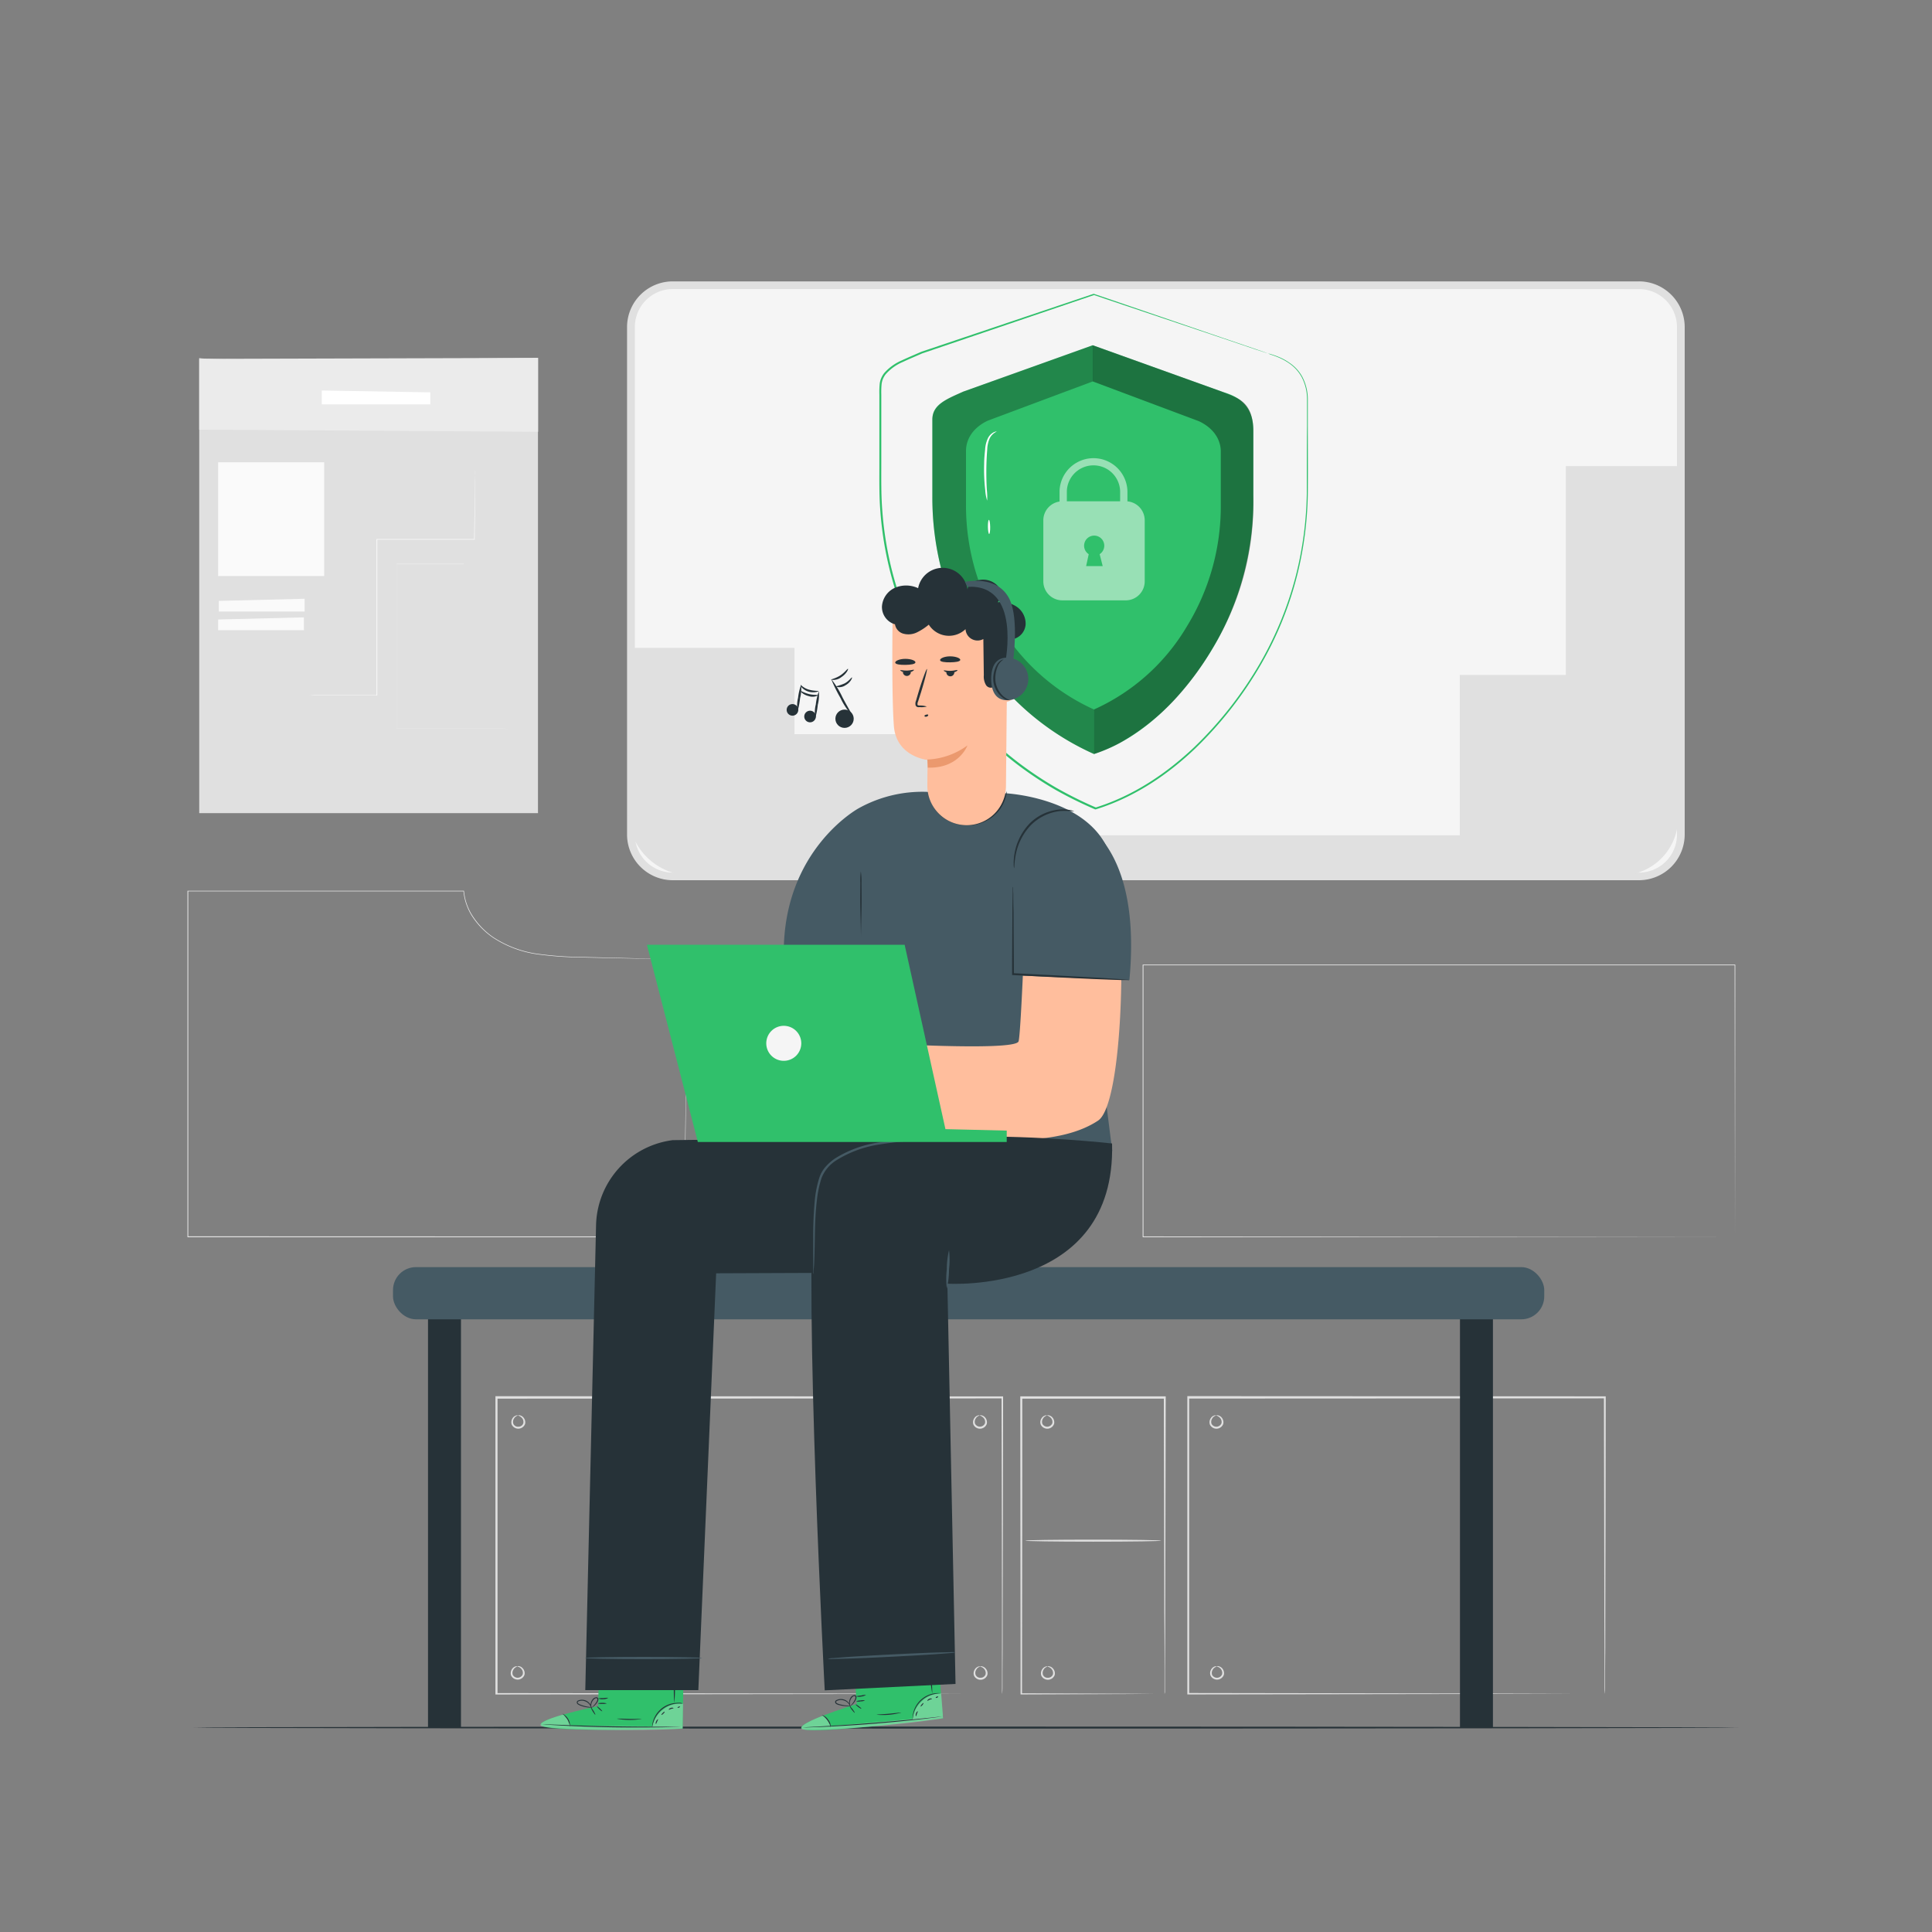 <svg xmlns="http://www.w3.org/2000/svg" viewBox="0 0 500 500"><rect x="0" y="0" width="500" height="500" fill="#808080" stroke="none"/><g id="freepik--background-complete--inject-11"><rect x="163.28" y="73.82" width="271.68" height="152.98" rx="10.83" style="fill:#f5f5f5"></rect><path d="M424.13,227.8h-250A11.84,11.84,0,0,1,162.28,216V84.65a11.84,11.84,0,0,1,11.83-11.83h250A11.85,11.85,0,0,1,436,84.65V216A11.85,11.85,0,0,1,424.13,227.8Zm-250-153a9.84,9.84,0,0,0-9.83,9.83V216a9.84,9.84,0,0,0,9.83,9.83h250A9.84,9.84,0,0,0,434,216V84.65a9.84,9.84,0,0,0-9.83-9.83Z" style="fill:#e0e0e0"></path><path d="M162.61,167.68h43V190h39.18v26.18h133V174.68h27.45V120.62h29.06v91a14.94,14.94,0,0,1-14.94,14.94H178.88a16.26,16.26,0,0,1-16.27-16.27Z" style="fill:#e0e0e0"></path><path d="M178,248.32c0,1.54-.35,27.61-.93,71.79v.08H177l-128.38,0h-.1V230.53h.1l71.4,0h.06v.07a14.39,14.39,0,0,0,2.53,6.88,19.77,19.77,0,0,0,4.95,5,28,28,0,0,0,12,4.42,89.62,89.62,0,0,0,11.24.77l9.49.23,17.67.44L160.3,248l-9.47-.21a89.68,89.68,0,0,1-11.25-.75,28,28,0,0,1-12.08-4.43,19.76,19.76,0,0,1-5-5,14.6,14.6,0,0,1-2.56-7l.08.07-71.4,0,.1-.1v89.49l-.1-.11L177,320l-.08.08C177.59,275.93,178,249.86,178,248.32Z" style="fill:#ebebeb"></path><path d="M259.31,438.39s0-.48,0-1.39,0-2.26,0-4c0-3.53,0-8.71,0-15.36,0-13.28-.06-32.43-.11-55.93l.2.2-130.9.06h0l.26-.26c0,27.15,0,53.09,0,76.7l-.24-.24,94.17.11,27,.07,7.21,0h1.86l.64,0h-.61l-1.83,0-7.16,0-27,.06-94.33.12h-.25v-.24c0-23.61,0-49.55,0-76.7v-.26h.27l130.9.06h.21v.2c0,23.55-.09,42.74-.11,56.06,0,6.63,0,11.79-.05,15.31,0,1.74,0,3.07,0,4S259.31,438.39,259.31,438.39Z" style="fill:#e0e0e0"></path><path d="M253.49,366.33c0,.08-.61.1-1,.83a1.54,1.54,0,0,0-.14,1.32,1.43,1.43,0,0,0,2.56-.12,1.57,1.57,0,0,0-.27-1.3,2.19,2.19,0,0,0-1.11-.73s.14-.09.41-.06a1.64,1.64,0,0,1,1,.56,1.87,1.87,0,0,1,.44,1.66,1.87,1.87,0,0,1-3.47.16,1.87,1.87,0,0,1,.28-1.69,1.64,1.64,0,0,1,.93-.65C253.34,366.25,253.49,366.3,253.49,366.33Z" style="fill:#e0e0e0"></path><path d="M134,366.33c0,.08-.61.1-1,.83a1.54,1.54,0,0,0-.14,1.32,1.3,1.3,0,0,0,1.32.74,1.28,1.28,0,0,0,1.24-.86,1.53,1.53,0,0,0-.27-1.3,2.15,2.15,0,0,0-1.11-.73s.14-.09.41-.06a1.64,1.64,0,0,1,1,.56,1.88,1.88,0,0,1,.45,1.66,1.88,1.88,0,0,1-3.48.16,1.87,1.87,0,0,1,.28-1.69,1.63,1.63,0,0,1,.94-.65C133.85,366.25,134,366.3,134,366.33Z" style="fill:#e0e0e0"></path><path d="M253.64,431.3c0,.09-.61.11-1,.84a1.54,1.54,0,0,0-.14,1.32,1.3,1.3,0,0,0,1.32.74,1.32,1.32,0,0,0,1.24-.86,1.56,1.56,0,0,0-.27-1.3c-.5-.69-1.13-.65-1.11-.74s.14-.09.41-.06a1.69,1.69,0,0,1,1,.57,1.86,1.86,0,0,1,.44,1.65,1.87,1.87,0,0,1-3.47.17,1.87,1.87,0,0,1,.28-1.69,1.68,1.68,0,0,1,.93-.66C253.49,431.23,253.64,431.28,253.64,431.3Z" style="fill:#e0e0e0"></path><path d="M270.91,366.33c0,.08-.61.1-1,.83a1.58,1.58,0,0,0-.15,1.32,1.43,1.43,0,0,0,2.57-.12,1.57,1.57,0,0,0-.27-1.3,2.16,2.16,0,0,0-1.12-.73s.14-.09.42-.06a1.69,1.69,0,0,1,1,.56,1.9,1.9,0,0,1,.44,1.66,1.87,1.87,0,0,1-3.47.16,1.84,1.84,0,0,1,.28-1.69,1.58,1.58,0,0,1,.93-.65C270.77,366.25,270.91,366.3,270.91,366.33Z" style="fill:#e0e0e0"></path><path d="M271.06,431.3c0,.09-.61.11-1,.84a1.62,1.62,0,0,0-.14,1.32,1.3,1.3,0,0,0,1.32.74,1.32,1.32,0,0,0,1.25-.86,1.56,1.56,0,0,0-.27-1.3c-.5-.69-1.13-.65-1.12-.74s.14-.09.41-.06a1.66,1.66,0,0,1,1,.57,1.86,1.86,0,0,1,.45,1.65,1.88,1.88,0,0,1-3.48.17,1.87,1.87,0,0,1,.29-1.69,1.65,1.65,0,0,1,.93-.66C270.91,431.23,271.06,431.28,271.06,431.3Z" style="fill:#e0e0e0"></path><path d="M314.69,366.33c0,.08-.61.1-1,.83a1.58,1.58,0,0,0-.15,1.32,1.43,1.43,0,0,0,2.57-.12,1.57,1.57,0,0,0-.27-1.3,2.16,2.16,0,0,0-1.12-.73s.14-.09.42-.06a1.66,1.66,0,0,1,1,.56,1.9,1.9,0,0,1,.44,1.66,1.87,1.87,0,0,1-3.47.16,1.87,1.87,0,0,1,.28-1.69,1.58,1.58,0,0,1,.93-.65C314.55,366.25,314.7,366.3,314.69,366.33Z" style="fill:#e0e0e0"></path><path d="M314.84,431.3c0,.09-.61.11-1,.84a1.58,1.58,0,0,0-.15,1.32,1.43,1.43,0,0,0,2.57-.12A1.56,1.56,0,0,0,316,432c-.5-.69-1.13-.65-1.12-.74s.14-.09.42-.06a1.72,1.72,0,0,1,1,.57,1.89,1.89,0,0,1,.44,1.65,1.87,1.87,0,0,1-3.47.17,1.84,1.84,0,0,1,.28-1.69,1.65,1.65,0,0,1,.93-.66C314.7,431.23,314.84,431.28,314.84,431.3Z" style="fill:#e0e0e0"></path><path d="M133.85,431.3c0,.09-.61.11-1,.84a1.54,1.54,0,0,0-.14,1.32,1.43,1.43,0,0,0,2.56-.12A1.52,1.52,0,0,0,135,432c-.5-.69-1.13-.65-1.12-.74s.14-.09.41-.06a1.66,1.66,0,0,1,1,.57,1.86,1.86,0,0,1,.45,1.65,1.88,1.88,0,0,1-3.48.17,1.9,1.9,0,0,1,.28-1.69,1.7,1.7,0,0,1,.94-.66C133.7,431.23,133.85,431.28,133.85,431.3Z" style="fill:#e0e0e0"></path><path d="M301.38,438.39s0-.14,0-.39,0-.63,0-1.1c0-1,0-2.42,0-4.26,0-3.72,0-9.12-.07-15.91,0-13.58-.07-32.72-.11-55l.24.24-37.13,0h0l.26-.26c0,29.66-.05,56.67-.07,76.7l-.19-.19,27.1.1,7.42.05,1.94,0,.67,0-.63,0-1.91,0-7.37.05-27.22.1h-.19v-.19c0-20-.05-47-.07-76.7v-.26h37.64v.25c-.05,22.39-.09,41.58-.12,55.21,0,6.76-.05,12.14-.07,15.85,0,1.82,0,3.23,0,4.21,0,.46,0,.81,0,1.07A2.45,2.45,0,0,1,301.38,438.39Z" style="fill:#e0e0e0"></path><path d="M300.53,398.72c0,.15-7.89.26-17.6.26s-17.61-.11-17.61-.26,7.88-.26,17.61-.26S300.53,398.58,300.53,398.72Z" style="fill:#e0e0e0"></path><path d="M415.25,438.39s0-.49,0-1.41,0-2.29,0-4.07c0-3.57,0-8.79-.05-15.47,0-13.34-.07-32.49-.11-55.75l.21.21-107.8.05h0l.26-.26c0,27.46,0,53.52,0,76.7l-.24-.24,77.72.12,22.15.06,5.89,0h1.52l.53,0h-.5l-1.49,0-5.85,0-22.09.07-77.88.12h-.24v-.24c0-23.18,0-49.24,0-76.7v-.26h.27l107.8.05h.21v.21c0,23.31-.09,42.51-.11,55.89,0,6.65,0,11.86-.06,15.42,0,1.76,0,3.1,0,4S415.25,438.39,415.25,438.39Z" style="fill:#e0e0e0"></path><path d="M51.56,92.63V210.44h87.67V92.61S51.56,93.58,51.56,92.63Z" style="fill:#e0e0e0"></path><polygon points="51.56 92.88 51.56 111.2 139.26 111.74 139.26 92.63 51.56 92.88" style="fill:#ebebeb"></polygon><path d="M83.28,101.06v3.59h28.08v-3.11S84,101.06,83.28,101.06Z" style="fill:#fff"></path><rect x="56.45" y="119.64" width="27.45" height="29.44" style="fill:#fafafa"></rect><path d="M80.07,179.91l1.21,0,3.48,0,12.76,0-.08.08c0-8.76,0-20.34,0-33v-7.48h.1l25.24,0-.08.08c.09-5.46.16-9.91.21-13,0-1.51,0-2.7.07-3.56s0-1.25,0-1.25,0,.43,0,1.25,0,2,0,3.56c0,3.13-.08,7.58-.14,13v.08h-.08l-25.24,0,.11-.11v7.38c0,12.68,0,24.26,0,33V180h-.08l-12.76,0-3.48,0Z" style="fill:#fafafa"></path><path d="M131.75,188.63l-2.08,0-5.88,0-21,0h-.09v-.09c0-8.46,0-18.44,0-29.09V145.86h17.41l-.08.09c0-8.14,0-14.91,0-19.68,0-2.34,0-4.19,0-5.5s0-1.94,0-1.94,0,.68,0,1.94,0,3.16,0,5.5c0,4.77,0,11.54,0,19.68v.09h-17.4l.1-.1c0,4.34,0,8.9,0,13.58,0,10.65,0,20.63,0,29.09l-.09-.09,21,0,5.88,0Z" style="fill:#ebebeb"></path><polygon points="56.63 155.51 56.63 158.27 78.84 158.27 78.84 154.96 56.63 155.51" style="fill:#fafafa"></polygon><polygon points="56.45 160.32 56.45 163.09 78.66 163.09 78.66 159.77 56.45 160.32" style="fill:#fafafa"></polygon><path d="M449,320.11c0-1.49,0-27-.08-70.37l.08.08-153.19,0h0l.11-.1c0,24.74,0,48.55,0,70.37l-.1-.1,153.2.1-153.2.1h-.1V249.64h.11l153.19,0h.07v.08C449.06,293.07,449,318.62,449,320.11Z" style="fill:#ebebeb"></path></g><g id="freepik--Floor--inject-11"><path d="M449.88,447.1c0,.14-89.5.26-199.87.26s-199.89-.12-199.89-.26,89.48-.26,199.89-.26S449.88,447,449.88,447.1Z" style="fill:#263238"></path></g><g id="freepik--Bench--inject-11"><rect x="110.77" y="340.35" width="8.53" height="106.74" style="fill:#263238"></rect><rect x="377.84" y="340.35" width="8.53" height="106.75" style="fill:#263238"></rect><rect x="101.71" y="327.93" width="297.94" height="13.51" rx="5.94" style="fill:#455a64"></rect></g><g id="freepik--Shield--inject-11"><path d="M316.65,101.5,282.8,89.35l-33.51,12c-4.28,2-8,3.23-8,7.21V128.4a75,75,0,0,0,11,39.5,68.78,68.78,0,0,0,30.84,27.24c13.7-4.45,23.93-16.32,30.18-26.46a75,75,0,0,0,11.05-39.5V111.33C324.36,105.64,321.34,102.87,316.65,101.5Z" style="fill:#30C06B"></path><g style="opacity:0.3"><path d="M283.13,183.62a54.71,54.71,0,0,1-24.4-21.72A59.43,59.43,0,0,1,250,130.64V116.72c0-3.15,1.9-6.11,5.68-7.87l27.13-10.14V89.35l-33.51,12c-3.52,1.53-8,3.23-8,7.21V128.4a75,75,0,0,0,11,39.5,68.78,68.78,0,0,0,30.84,27.24Z"></path></g><g style="opacity:0.4"><path d="M283.13,195.14a41,41,0,0,0,6.65-2.85,59.58,59.58,0,0,0,14.07-11.07,75.46,75.46,0,0,0,9.79-13.15,72.22,72.22,0,0,0,10.72-39.88l0-16.39c0-8.16-4.21-8.76-7.73-10.3L282.8,89.35v9.36L310.26,109c3.78,1.77,5.68,4.72,5.68,7.88v13.92a59.34,59.34,0,0,1-8.74,31.25,53.32,53.32,0,0,1-24.07,21.56Z"></path></g><path d="M291.78,129.75l0-2.68a8.79,8.79,0,0,0-17.57,0l0,2.73a4.92,4.92,0,0,0-4.2,4.86v15.8a4.92,4.92,0,0,0,4.92,4.91h16.4a4.91,4.91,0,0,0,4.92-4.91v-15.8A4.92,4.92,0,0,0,291.78,129.75Zm-6.4,16.76h-4.29l.67-3.09a2.61,2.61,0,1,1,2.83,0Zm4.51-16.78H276.1l0-2.66a6.9,6.9,0,0,1,13.79,0Z" style="fill:#fff;opacity:0.5"></path><path d="M255.48,129.56a10.75,10.75,0,0,1-.5-2.75,45.78,45.78,0,0,1-.28-6.74c0-1.32.13-2.57.25-3.71a7.73,7.73,0,0,1,.75-3,3.43,3.43,0,0,1,1.48-1.49c.46-.22.75-.21.75-.17a3.8,3.8,0,0,0-1.85,1.85,8.05,8.05,0,0,0-.59,2.85c-.09,1.13-.16,2.37-.2,3.68-.07,2.61,0,5,.1,6.68A16.43,16.43,0,0,1,255.48,129.56Z" style="fill:#fff"></path><path d="M256,138.2c-.16,0-.31-.81-.33-1.82s.1-1.83.26-1.84.31.82.33,1.83S256.14,138.2,256,138.2Z" style="fill:#fff"></path><path d="M328.14,91.46a17.8,17.8,0,0,1,2.68.87,14.22,14.22,0,0,1,3,1.64A10.28,10.28,0,0,1,337,97.45a12.57,12.57,0,0,1,1.46,5.73c0,2.18,0,4.54,0,7.09,0,5.09.05,10.91,0,17.4a92.35,92.35,0,0,1-2.74,21.15,90.11,90.11,0,0,1-9.31,23,99.28,99.28,0,0,1-17.09,21.89c-7,6.69-15.64,12.61-25.73,15.75l-.09,0-.09,0a105.16,105.16,0,0,1-10.33-5.1,95.53,95.53,0,0,1-9.87-6.57,89.33,89.33,0,0,1-17.2-17.37,90.57,90.57,0,0,1-18.19-48.32c-.32-4.15-.23-8.25-.24-12.28V107.89c0-2,0-3.88,0-5.79a21.65,21.65,0,0,1,.1-2.89,5.63,5.63,0,0,1,1.16-2.67,12.69,12.69,0,0,1,4.57-3.28c1.67-.79,3.35-1.48,5-2.21h0l44.59-15,.05,0,.06,0,33.08,11.31,8.83,3,2.27.79.77.29s-.27-.07-.78-.24l-2.29-.75-8.86-3L283.08,76.34h.11L238.64,91.47h0c-1.64.73-3.33,1.42-5,2.21a12.28,12.28,0,0,0-4.41,3.16,5.13,5.13,0,0,0-1.06,2.46,21.58,21.58,0,0,0-.09,2.81v5.79c0,3.89,0,7.86,0,11.88s-.07,8.12.25,12.24a90.1,90.1,0,0,0,18.1,48.05,88.91,88.91,0,0,0,17.11,17.27,93.85,93.85,0,0,0,9.81,6.53A104.14,104.14,0,0,0,283.67,209h-.17c10-3.1,18.55-9,25.55-15.62a99.1,99.1,0,0,0,17.05-21.76,90.64,90.64,0,0,0,9.31-22.83,92.24,92.24,0,0,0,2.79-21.06c0-6.48,0-12.31.06-17.4,0-2.55,0-4.92,0-7.08a12.29,12.29,0,0,0-1.39-5.66,10.34,10.34,0,0,0-3.09-3.46,15.18,15.18,0,0,0-3-1.66,20.62,20.62,0,0,0-2-.72Z" style="fill:#30C06B"></path></g><g id="freepik--Character--inject-11"><path d="M222.8,249.41l2.49,47,62.56,1.43-4.63-36.52L288,224c-3.14-17.48-27.65-18.69-27.65-18.69L241.12,205a33.85,33.85,0,0,0-18.93,4.2s-19.52,10.63-19.35,37.64" style="fill:#455a64"></path><path d="M260.54,204.77a19.83,19.83,0,0,1-1.69,3.8,10.14,10.14,0,0,1-8.43,4.43,10,10,0,0,1-8.46-4.37,10.21,10.21,0,0,1-1.2-2.78,5.41,5.41,0,0,0-.33-1.08,3.52,3.52,0,0,0,.1,1.14,9,9,0,0,0,1.08,2.93,8.94,8.94,0,0,0,3.31,3.27,10.7,10.7,0,0,0,5.5,1.49,10.46,10.46,0,0,0,5.48-1.53,9.75,9.75,0,0,0,3.31-3.27,10.11,10.11,0,0,0,1.17-2.9A3.12,3.12,0,0,0,260.54,204.77Z" style="fill:#263238"></path><path d="M275.24,220.5a26.62,26.62,0,0,0-10,19.71c-.48,11.94-1.22,28.52-1.66,29.35-1.37,2.56-37.56.38-41.37.11l-4.6-1.42s-8.46-7.32-10-5.12,4.44,3.61,5.6,7.93-10.86.94-11.64.41l-3.1-.88s1.84,5.9,3.41,7.77c5,6,16.49,9,16.49,9s46.87,15.23,65.8,2.66c6.19-4.11,7.24-44.4,4.9-60a12.46,12.46,0,0,0-12.48-10.6Z" style="fill:#ffbe9d"></path><path d="M205.71,277.24a22,22,0,0,0-2.85-1.49,23.48,23.48,0,0,0-2.88-1.42,10.35,10.35,0,0,0,2.72,1.74A10.6,10.6,0,0,0,205.71,277.24Z" style="fill:#eb996e"></path><path d="M283,214.87c5.77,5.52,11.36,16.6,9.29,38.77l-30.75-1.27.79-30.34a10.26,10.26,0,0,1,4-7.83h0A12.84,12.84,0,0,1,283,214.87Z" style="fill:#455a64"></path><path d="M221.72,441l-.82-11.63,21.77-1.69,1.39,17-1.34.19c-6,.8-30.48,3.65-34.59,2.74C203.55,446.6,221.72,441,221.72,441Z" style="fill:#30C06B"></path><g style="opacity:0.3"><path d="M236.15,445.12a7.6,7.6,0,0,1,2.42-4.86,7.37,7.37,0,0,1,5-2l.48,6.08Z" style="fill:#fff"></path></g><g style="opacity:0.3"><path d="M212.87,444.06s-6.34,2.37-5.45,3.38,25.75-.94,36.64-2.76l-.07-.48-29,2.51S214.14,444,212.87,444.06Z" style="fill:#fff"></path></g><path d="M244.33,444.16l-.37.07-1.07.15-3.95.48c-3.33.38-7.94.84-13,1.25s-9.74.66-13.09.81l-4,.14-1.08,0a1.38,1.38,0,0,1-.38,0l.38,0,1.08-.07,4-.23c3.35-.19,8-.48,13.08-.89s9.71-.84,13-1.17l4-.4,1.07-.1A1.56,1.56,0,0,1,244.33,444.16Z" style="fill:#263238"></path><path d="M215,447.05a5.71,5.71,0,0,0-2.35-3.24,2.93,2.93,0,0,1,1.68,1.25A2.9,2.9,0,0,1,215,447.05Z" style="fill:#263238"></path><path d="M221.21,443.29c-.06,0-.39-.31-.75-.78s-.6-.9-.54-.94.4.3.75.78S221.27,443.24,221.21,443.29Z" style="fill:#263238"></path><path d="M222.9,442.22c0,.06-.4-.15-.8-.45s-.7-.61-.65-.67.41.15.81.46S223,442.16,222.9,442.22Z" style="fill:#263238"></path><path d="M223.86,440.08a2.78,2.78,0,0,1-1.13.23,2.57,2.57,0,0,1-1.15,0,2.6,2.6,0,0,1,1.13-.23A2.41,2.41,0,0,1,223.86,440.08Z" style="fill:#263238"></path><path d="M224.13,438.6a2.28,2.28,0,0,1-1.24.46,2.21,2.21,0,0,1-1.33-.07,7.85,7.85,0,0,1,1.29-.19A7.18,7.18,0,0,1,224.13,438.6Z" style="fill:#263238"></path><path d="M220.33,441.45a4.28,4.28,0,0,1-1.4.1,7.73,7.73,0,0,1-1.52-.22,3.71,3.71,0,0,1-.88-.28.77.77,0,0,1-.38-.41.55.55,0,0,1,.17-.57,2.57,2.57,0,0,1,3.23.5,2.51,2.51,0,0,1,.53.9,1,1,0,0,1,.07.37,4.08,4.08,0,0,0-.73-1.14,2.52,2.52,0,0,0-1.26-.68,2.15,2.15,0,0,0-1.66.24c-.21.18-.1.44.16.56a4.3,4.3,0,0,0,.81.28,9.55,9.55,0,0,0,1.47.26C219.79,441.44,220.32,441.4,220.33,441.45Z" style="fill:#263238"></path><path d="M220,441.54a1.37,1.37,0,0,1-.24-1,2.41,2.41,0,0,1,.3-1.06,1.42,1.42,0,0,1,1.11-.8.54.54,0,0,1,.48.61,1.51,1.51,0,0,1-.18.64,4.13,4.13,0,0,1-.6.9c-.4.47-.74.66-.76.63s.26-.27.61-.74a4.86,4.86,0,0,0,.53-.89c.16-.31.25-.85-.1-.89s-.68.37-.88.67a2.34,2.34,0,0,0-.32.94A4.69,4.69,0,0,0,220,441.54Z" style="fill:#263238"></path><path d="M243.42,438.23s-.63,0-1.6.19a6.83,6.83,0,0,0-5.35,5c-.26,1-.24,1.59-.29,1.59a1.13,1.13,0,0,1,0-.44,5.77,5.77,0,0,1,.15-1.2,6.63,6.63,0,0,1,5.49-5.13,6,6,0,0,1,1.2-.06A1.72,1.72,0,0,1,243.42,438.23Z" style="fill:#263238"></path><path d="M240.45,429.35a35.09,35.09,0,0,1,.54,4.46,38.19,38.19,0,0,1,.28,4.48,35.09,35.09,0,0,1-.54-4.46A38.19,38.19,0,0,1,240.45,429.35Z" style="fill:#263238"></path><path d="M233.25,443.21a17.68,17.68,0,0,1-6.36.56c0-.08,1.43-.1,3.18-.26S233.23,443.14,233.25,443.21Z" style="fill:#263238"></path><path d="M237.51,442.87c.06.05-.09.31-.21.65s-.17.64-.25.64-.14-.34,0-.73S237.46,442.83,237.51,442.87Z" style="fill:#263238"></path><path d="M239,440.75c.05,0-.07.28-.28.53s-.42.4-.47.36.06-.29.27-.53S238.91,440.7,239,440.75Z" style="fill:#263238"></path><path d="M241.2,439.65c0,.08-.3.1-.61.24s-.53.32-.59.28.09-.36.48-.53S241.21,439.58,241.2,439.65Z" style="fill:#263238"></path><path d="M242.8,439.09c0,.07-.08.19-.26.27s-.34.1-.37,0,.08-.19.26-.27S242.77,439,242.8,439.09Z" style="fill:#263238"></path><path d="M154.8,441.55l.29-11.65,21.84.41-.25,17.05-1.36.07c-6,.22-30.68.69-34.69-.6C136.17,445.38,154.8,441.55,154.8,441.55Z" style="fill:#30C06B"></path><g style="opacity:0.3"><path d="M168.76,447a7.64,7.64,0,0,1,2.88-4.6,7.35,7.35,0,0,1,5.13-1.49l-.11,6.1Z" style="fill:#fff"></path></g><g style="opacity:0.3"><path d="M145.69,443.75s-6.54,1.75-5.75,2.84,25.72,1.54,36.74.77l0-.48-29.08-.29S147,443.82,145.69,443.75Z" style="fill:#fff"></path></g><path d="M177,446.87l-.38,0-1.08.05-4,.1c-3.36.06-8,.08-13.11,0s-9.75-.27-13.1-.45l-4-.24-1.07-.08a1.65,1.65,0,0,1-.38,0,2.21,2.21,0,0,1,.38,0l1.08,0,4,.15c3.35.13,8,.28,13.1.37s9.74.1,13.1.09h5.05A1.59,1.59,0,0,1,177,446.87Z" style="fill:#263238"></path><path d="M147.57,446.93a9,9,0,0,0-.71-1.9,8.57,8.57,0,0,0-1.33-1.55,3.52,3.52,0,0,1,2,3.45Z" style="fill:#263238"></path><path d="M154.07,443.78c-.06,0-.36-.34-.67-.85s-.51-.95-.45-1,.36.35.67.85S154.13,443.74,154.07,443.78Z" style="fill:#263238"></path><path d="M155.85,442.88c0,.05-.39-.18-.76-.53s-.63-.67-.58-.72.39.18.76.53S155.9,442.83,155.85,442.88Z" style="fill:#263238"></path><path d="M157,440.84a2.56,2.56,0,0,1-1.14.12,2.4,2.4,0,0,1-1.14-.14,5.06,5.06,0,0,1,2.28,0Z" style="fill:#263238"></path><path d="M157.42,439.39a2.19,2.19,0,0,1-1.28.35,2.25,2.25,0,0,1-1.31-.2,7.12,7.12,0,0,1,1.3-.07A8.14,8.14,0,0,1,157.42,439.39Z" style="fill:#263238"></path><path d="M153.36,441.86a4,4,0,0,1-1.4,0,8,8,0,0,1-1.49-.36,4.06,4.06,0,0,1-.85-.37.78.78,0,0,1-.34-.44.55.55,0,0,1,.23-.55,2.56,2.56,0,0,1,3.17.81,2.65,2.65,0,0,1,.44.94.92.92,0,0,1,0,.38,4.21,4.21,0,0,0-.62-1.21,2.53,2.53,0,0,0-1.19-.8,2.2,2.2,0,0,0-1.67.08c-.23.17-.14.43.1.58a4.54,4.54,0,0,0,.78.35,9.7,9.7,0,0,0,1.44.4C152.83,441.81,153.36,441.82,153.36,441.86Z" style="fill:#263238"></path><path d="M153,441.93a1.43,1.43,0,0,1-.15-1,2.33,2.33,0,0,1,.41-1,1.39,1.39,0,0,1,1.18-.69.56.56,0,0,1,.42.65,1.63,1.63,0,0,1-.25.63,4.65,4.65,0,0,1-.68.83,2.3,2.3,0,0,1-.81.56s.28-.25.68-.69a5,5,0,0,0,.6-.83c.2-.29.34-.82,0-.89s-.72.3-.94.58a2.39,2.39,0,0,0-.41.9A5.23,5.23,0,0,0,153,441.93Z" style="fill:#263238"></path><path d="M176.66,440.89c0,.05-.63-.07-1.61,0a6.86,6.86,0,0,0-5.81,4.46c-.35.93-.39,1.56-.44,1.55a1.15,1.15,0,0,1,0-.44,5.64,5.64,0,0,1,.26-1.17,6.62,6.62,0,0,1,6-4.58,5.28,5.28,0,0,1,1.2,0A1,1,0,0,1,176.66,440.89Z" style="fill:#263238"></path><path d="M174.56,431.76a39.64,39.64,0,0,1,.11,4.49,37.41,37.41,0,0,1-.16,4.48,39.64,39.64,0,0,1-.11-4.49A40.27,40.27,0,0,1,174.56,431.76Z" style="fill:#263238"></path><path d="M166.06,444.86a18.05,18.05,0,0,1-6.39-.05c0-.08,1.44,0,3.19.05S166.05,444.79,166.06,444.86Z" style="fill:#263238"></path><path d="M170.34,444.94c0,.05-.13.3-.28.62s-.23.61-.31.61-.11-.35.07-.72S170.29,444.88,170.34,444.94Z" style="fill:#263238"></path><path d="M172,443c.06.05-.09.28-.32.5s-.46.37-.51.31.1-.27.33-.5S171.93,442.91,172,443Z" style="fill:#263238"></path><path d="M174.31,442.08c0,.08-.31.07-.63.18s-.56.27-.61.22.13-.35.53-.48S174.33,442,174.31,442.08Z" style="fill:#263238"></path><path d="M176,441.68c0,.07-.1.18-.28.25s-.36.06-.38,0,.1-.17.28-.24S175.93,441.61,176,441.68Z" style="fill:#263238"></path><path d="M174,295.07l74.89-.94-15.65,35.21-47.9.19L180.73,437.4H151.47l2.79-120.32a22.73,22.73,0,0,1,19.75-22Z" style="fill:#263238"></path><path d="M181.7,429.09c0-.16-6.79-.29-15.17-.29s-15.16.13-15.16.29,6.79.3,15.16.3S181.7,429.25,181.7,429.09Z" style="fill:#455a64"></path><path d="M245.18,332.21l2.11,103.59-33.85,1.66s-5.39-101.49-2.7-130.29c1.84-19.71,77.06-11.24,77.06-11.24,1.09,39.25-42.62,36.28-42.62,36.28" style="fill:#263238"></path><path d="M247.29,427.63a5.29,5.29,0,0,0-1.3-.05l-3.55.08c-3,.1-7.13.28-11.69.51s-8.7.47-11.69.67l-3.53.28a5.21,5.21,0,0,0-1.3.18,6.22,6.22,0,0,0,1.31.05l3.55-.09c3-.09,7.13-.27,11.69-.5s8.7-.47,11.69-.68l3.53-.27A5.56,5.56,0,0,0,247.29,427.63Z" style="fill:#455a64"></path><path d="M245.61,323.51a22.1,22.1,0,0,0-.58,5,21.61,21.61,0,0,0,0,5,22,22,0,0,0,.58-5A21.64,21.64,0,0,0,245.61,323.51Z" style="fill:#455a64"></path><path d="M246.92,294.33a2.63,2.63,0,0,0-.64,0l-1.83,0c-1.59.05-3.9.13-6.74.29s-6.23.41-10,1a29.38,29.38,0,0,0-11.55,4.15,13.07,13.07,0,0,0-2.47,2.15,8.22,8.22,0,0,0-1.62,2.78,28,28,0,0,0-1.19,5.83,97.49,97.49,0,0,0-.42,10v6.74c0,.74,0,1.34,0,1.83a2.63,2.63,0,0,0,0,.64,2.76,2.76,0,0,0,.09-.64c0-.41.09-1,.13-1.83.09-1.59.14-3.89.19-6.73s.11-6.23.54-9.95a28.53,28.53,0,0,1,1.2-5.71,9.51,9.51,0,0,1,3.88-4.62,29.2,29.2,0,0,1,11.29-4.1c3.7-.58,7.08-.87,9.91-1.09l6.72-.47,1.82-.15A2.76,2.76,0,0,0,246.92,294.33Z" style="fill:#455a64"></path><path d="M250.13,213.56h0A10.18,10.18,0,0,1,240,203.27c0-3.53.1-6.59.1-6.59s-8.17-.76-8.77-8.85-.34-26.76-.34-26.76h0a28.19,28.19,0,0,1,28.48,1.81l1.26.85-.39,39.76A10.16,10.16,0,0,1,250.13,213.56Z" style="fill:#ffbe9d"></path><path d="M239.86,182.85A5.25,5.25,0,0,1,238,183a1.48,1.48,0,0,1-.5,0,.78.78,0,0,1-.53-.43,1.83,1.83,0,0,1,.09-1.22l.69-2.34c1-3.3,2-5.93,2.14-5.88s-.52,2.77-1.54,6.07c-.26.8-.5,1.56-.74,2.32a1.59,1.59,0,0,0-.16.85c0,.16.27.21.56.22A5.54,5.54,0,0,1,239.86,182.85Z" style="fill:#263238"></path><path d="M240,196.57a18.88,18.88,0,0,0,10.37-3.65s-2.14,6-10.26,5.74Z" style="fill:#eb996e"></path><path d="M258.6,172.68c.15-.06,5.12-.71,4.65,5.16S257,181.3,257,181.13,258.6,172.68,258.6,172.68Z" style="fill:#ffbe9d"></path><path d="M259,179.21s.09.08.26.17a1,1,0,0,0,.76.08,2.53,2.53,0,0,0,1.35-2.17,3.28,3.28,0,0,0-.17-1.49,1.16,1.16,0,0,0-.7-.85.52.52,0,0,0-.63.23c-.09.16-.06.28-.09.29s-.12-.11-.06-.35a.71.71,0,0,1,.27-.35.78.78,0,0,1,.57-.1,1.46,1.46,0,0,1,1,1,3.52,3.52,0,0,1,.22,1.67,2.64,2.64,0,0,1-1.69,2.41,1.08,1.08,0,0,1-.93-.23C259,179.35,259,179.22,259,179.21Z" style="fill:#eb996e"></path><path d="M231.58,161.56a4.66,4.66,0,0,1-3.33-4.63,5.71,5.71,0,0,1,3.36-4.81,7.38,7.38,0,0,1,6,.1,6.47,6.47,0,0,1,12.77.35c.2-1.56,2-2.43,3.54-2.53a5.19,5.19,0,0,1,4.27,1.57,3.18,3.18,0,0,1,0,4.26,7.21,7.21,0,0,1,5,1.2,5.31,5.31,0,0,1,2.24,4.55,4.22,4.22,0,0,1-3.17,3.77c-.59.13-.74-.27-1.06.24a5.33,5.33,0,0,0-.23,1.7,22.91,22.91,0,0,1-.33,5.54,2.25,2.25,0,0,0-2.82,1.26,6.58,6.58,0,0,0-.32,3.39,1.49,1.49,0,0,1-2.3-.19,4.33,4.33,0,0,1-.59-2.59l-.12-9.36a3.11,3.11,0,0,1-4.61-2.56,6.18,6.18,0,0,1-9.51-1.16,15.17,15.17,0,0,1-3.07,2,5,5,0,0,1-3.6.31,3,3,0,0,1-2.11-2.75l.41-.35" style="fill:#263238"></path><polygon points="260.54 295.55 180.6 295.55 167.42 244.5 234.12 244.5 244.68 292.22 260.54 292.6 260.54 295.55" style="fill:#30C06B"></polygon><path d="M236.54,173.36c.08.11-.66.69-1.76.71s-1.87-.51-1.79-.62.82.13,1.78.1S236.47,173.23,236.54,173.36Z" style="fill:#263238"></path><path d="M233.66,173.9a1,1,0,1,0,2.07,0" style="fill:#263238"></path><path d="M247.79,173.43c.09.11-.65.69-1.76.71s-1.87-.51-1.79-.62.83.13,1.78.1S247.72,173.3,247.79,173.43Z" style="fill:#263238"></path><path d="M244.92,174a1,1,0,1,0,2.06,0" style="fill:#263238"></path><path d="M248.52,170.8c-.08.43-1.24.59-2.61.61s-2.54-.12-2.62-.55,1.07-1,2.6-1S248.59,170.38,248.52,170.8Z" style="fill:#263238"></path><path d="M236.91,171.45c-.07.43-1.23.6-2.6.62s-2.54-.13-2.63-.56,1.08-1,2.61-1S237,171,236.91,171.45Z" style="fill:#263238"></path><path d="M266.13,175.71a5.51,5.51,0,0,1-5.51,5.51c-3,0-4.1-2.46-4.1-5.51s1.06-5.5,4.1-5.5A5.51,5.51,0,0,1,266.13,175.71Z" style="fill:#455a64"></path><path d="M260.15,171.51s4.26-20.44-9.74-19.64l-.67-1.28s8.48-2,11.58,4.6c2.42,5.14.85,16.1.85,16.1Z" style="fill:#455a64"></path><path d="M261.32,181.22a2.59,2.59,0,0,1-1.84-.67,6.25,6.25,0,0,1-2.38-4.08,7.32,7.32,0,0,1,1-4.63c.71-1.07,1.6-1.21,1.59-1.14a4.08,4.08,0,0,0-1.28,1.33,7.83,7.83,0,0,0-.77,4.37,6.4,6.4,0,0,0,2.09,3.86A8.22,8.22,0,0,0,261.32,181.22Z" style="fill:#263238"></path><path d="M240.21,185c.08.12-.07.37-.39.46s-.59,0-.57-.19.21-.25.43-.31S240.13,184.84,240.21,185Z" style="fill:#263238"></path><circle cx="218.57" cy="186.01" r="2.37" style="fill:#263238"></circle><path d="M220.6,185.22a17.56,17.56,0,0,1-3.08-4.57,38.73,38.73,0,0,1-2.42-4.94A23.81,23.81,0,0,1,218,180.4C219.39,183.08,220.71,185.13,220.6,185.22Z" style="fill:#263238"></path><path d="M219.46,173.1c.13.05-.38,1.28-1.71,2.13a3.32,3.32,0,0,1-2.64.68c0-.15,1.17-.33,2.36-1.11S219.33,173,219.46,173.1Z" style="fill:#263238"></path><path d="M220.49,175.33c.13,0-.32,1.28-1.67,2a2.8,2.8,0,0,1-2.6.33,14.34,14.34,0,0,0,2.34-.78C219.76,176.25,220.35,175.26,220.49,175.33Z" style="fill:#263238"></path><path d="M206.28,184.63a1.5,1.5,0,1,1-.27-2.1A1.5,1.5,0,0,1,206.28,184.63Z" style="fill:#263238"></path><path d="M206.41,184.1a8.61,8.61,0,0,1,.13-3.5,14.9,14.9,0,0,1,.79-3.4,10.22,10.22,0,0,1-.27,3.48A20.31,20.31,0,0,1,206.41,184.1Z" style="fill:#263238"></path><path d="M211.88,178.91a4.13,4.13,0,0,1-4.28-.88c-.34-.37-.4-.71-.34-.73s.23.21.59.46a4.81,4.81,0,0,0,1.54.73C210.71,178.86,211.86,178.75,211.88,178.91Z" style="fill:#263238"></path><path d="M210.83,186.35a1.5,1.5,0,1,1-.28-2.11A1.5,1.5,0,0,1,210.83,186.35Z" style="fill:#263238"></path><path d="M211,185.82a8.41,8.41,0,0,1,.13-3.5,14.47,14.47,0,0,1,.79-3.41,10.14,10.14,0,0,1-.28,3.49A19.76,19.76,0,0,1,211,185.82Z" style="fill:#263238"></path><path d="M211.75,179.93a3,3,0,0,1-2.45.22c-1.39-.33-2.2-1.21-2.1-1.3s1,.5,2.22.79S211.72,179.78,211.75,179.93Z" style="fill:#263238"></path><path d="M292.25,253.64a3.14,3.14,0,0,1-.54,0l-1.53,0-5.65-.21c-4.77-.2-11.35-.51-18.62-.89l-3.73-.19-.25,0v-.24c0-6.36.06-12,.08-16.12,0-2,.06-3.59.08-4.78,0-.52,0-.94,0-1.29a2.39,2.39,0,0,1,.05-.45,1.27,1.27,0,0,1,.05.45c0,.35,0,.77.05,1.29,0,1.19,0,2.8.07,4.78,0,4.13.06,9.76.09,16.12l-.24-.26,3.72.19c7.27.38,13.86.75,18.62,1l5.64.38,1.53.13A1.74,1.74,0,0,1,292.25,253.64Z" style="fill:#263238"></path><path d="M278,210a19.28,19.28,0,0,0-3.59-.11,12.71,12.71,0,0,0-7.6,3.64,15.13,15.13,0,0,0-3.91,7.56c-.44,2.18-.35,3.59-.45,3.58a3.38,3.38,0,0,1-.11-1,15,15,0,0,1,4.1-10.53,12.46,12.46,0,0,1,7.94-3.65,10.1,10.1,0,0,1,2.68.18A2.9,2.9,0,0,1,278,210Z" style="fill:#263238"></path><path d="M222.78,225.52a15.73,15.73,0,0,1,.18,2.91c0,1.8.06,4.33,0,7.1-.06,2.62-.11,5-.16,6.94,0,1.11,0,1.91,0,2.7,0-.9,0-1.8,0-3.06,0-2-.1-4.32-.15-7s0-5,0-6.79A15.35,15.35,0,0,1,222.78,225.52Z" style="fill:#263238"></path><path d="M207.37,270a4.53,4.53,0,1,1-4.53-4.52A4.53,4.53,0,0,1,207.37,270Z" style="fill:#f5f5f5"></path></g></svg>